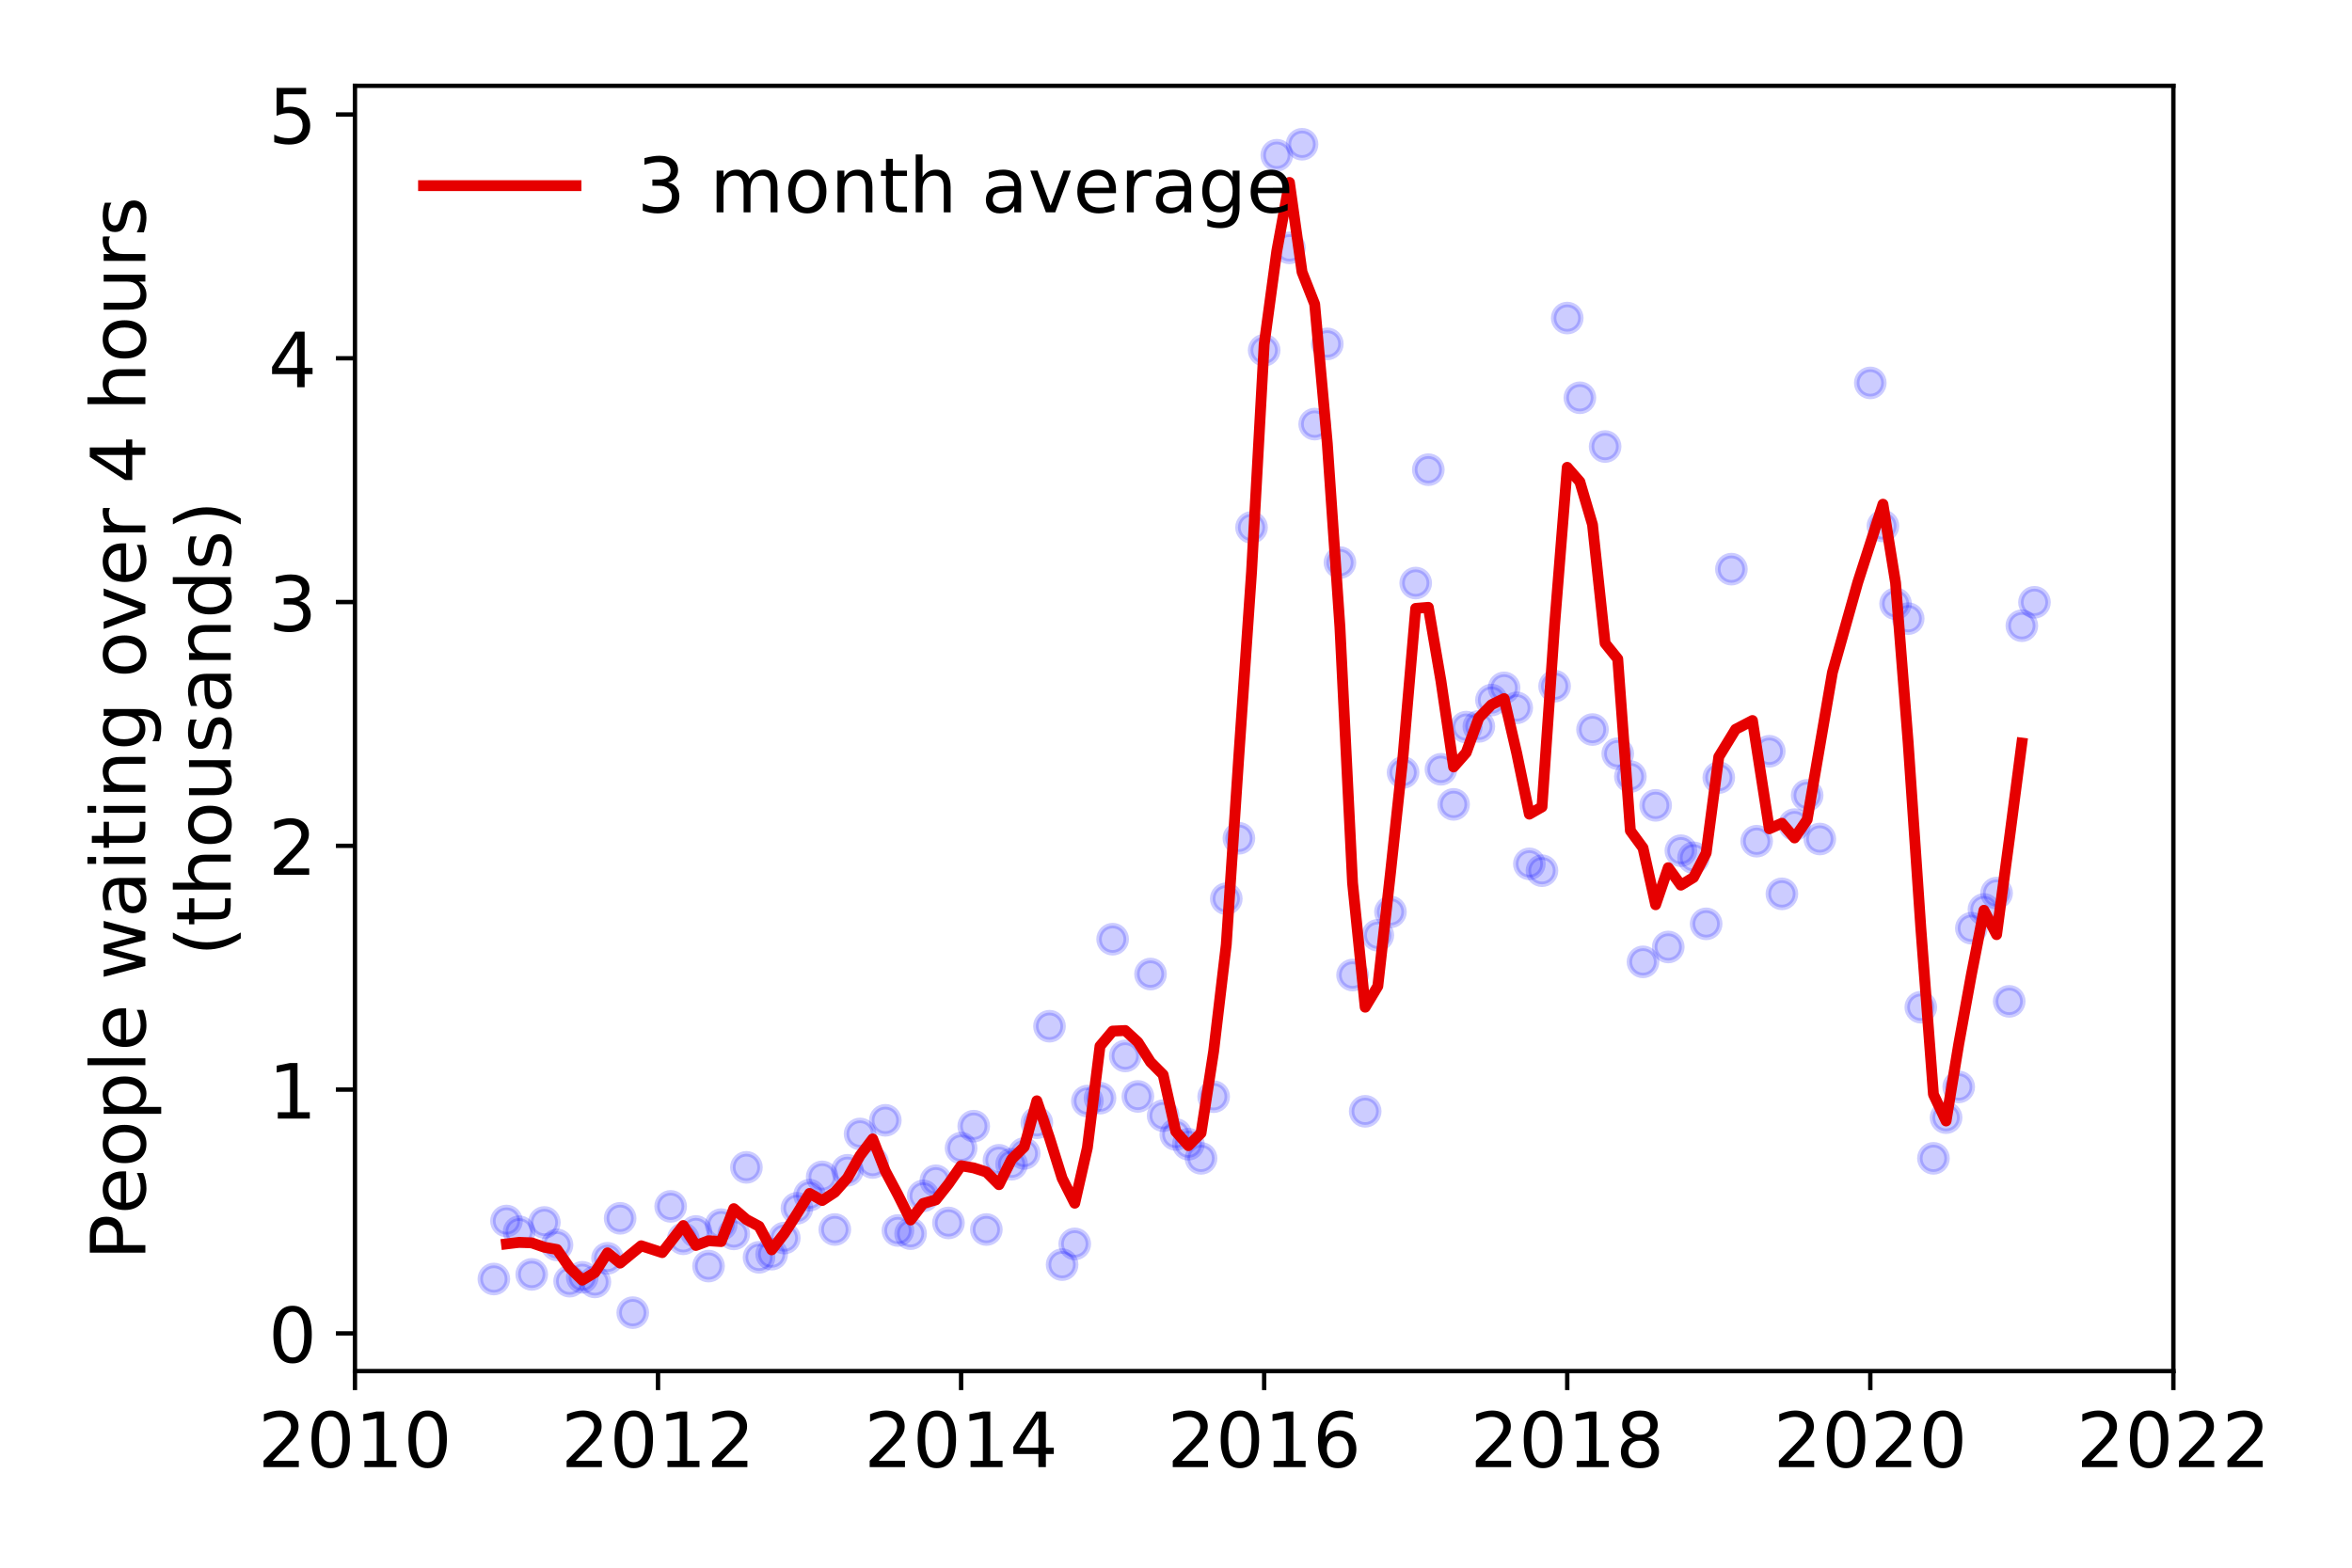 <?xml version="1.0" encoding="utf-8" standalone="no"?>
<!DOCTYPE svg PUBLIC "-//W3C//DTD SVG 1.1//EN"
  "http://www.w3.org/Graphics/SVG/1.1/DTD/svg11.dtd">
<!-- Created with matplotlib (https://matplotlib.org/) -->
<svg height="288pt" version="1.1" viewBox="0 0 432 288" width="432pt" xmlns="http://www.w3.org/2000/svg" xmlns:xlink="http://www.w3.org/1999/xlink">
 <defs>
  <style type="text/css">
*{stroke-linecap:butt;stroke-linejoin:round;}
  </style>
 </defs>
 <g id="figure_1">
  <g id="patch_1">
   <path d="M 0 288 
L 432 288 
L 432 0 
L 0 0 
z
" style="fill:#ffffff;"/>
  </g>
  <g id="axes_1">
   <g id="patch_2">
    <path d="M 65.195 251.88 
L 399.192 251.88 
L 399.192 15.768 
L 65.195 15.768 
z
" style="fill:#ffffff;"/>
   </g>
   <g id="matplotlib.axis_1">
    <g id="xtick_1">
     <g id="line2d_1">
      <defs>
       <path d="M 0 0 
L 0 3.5 
" id="m82c17c1522" style="stroke:#000000;stroke-width:0.8;"/>
      </defs>
      <g>
       <use style="stroke:#000000;stroke-width:0.8;" x="65.195" xlink:href="#m82c17c1522" y="251.88"/>
      </g>
     </g>
     <g id="text_1">
      <!-- 2010 -->
      <defs>
       <path d="M 19.188 8.297 
L 53.609 8.297 
L 53.609 0 
L 7.328 0 
L 7.328 8.297 
Q 12.938 14.109 22.625 23.891 
Q 32.328 33.688 34.812 36.531 
Q 39.547 41.844 41.422 45.531 
Q 43.312 49.219 43.312 52.781 
Q 43.312 58.594 39.234 62.25 
Q 35.156 65.922 28.609 65.922 
Q 23.969 65.922 18.812 64.312 
Q 13.672 62.703 7.812 59.422 
L 7.812 69.391 
Q 13.766 71.781 18.938 73 
Q 24.125 74.219 28.422 74.219 
Q 39.75 74.219 46.484 68.547 
Q 53.219 62.891 53.219 53.422 
Q 53.219 48.922 51.531 44.891 
Q 49.859 40.875 45.406 35.406 
Q 44.188 33.984 37.641 27.219 
Q 31.109 20.453 19.188 8.297 
z
" id="DejaVuSans-50"/>
       <path d="M 31.781 66.406 
Q 24.172 66.406 20.328 58.906 
Q 16.5 51.422 16.5 36.375 
Q 16.5 21.391 20.328 13.891 
Q 24.172 6.391 31.781 6.391 
Q 39.453 6.391 43.281 13.891 
Q 47.125 21.391 47.125 36.375 
Q 47.125 51.422 43.281 58.906 
Q 39.453 66.406 31.781 66.406 
z
M 31.781 74.219 
Q 44.047 74.219 50.516 64.516 
Q 56.984 54.828 56.984 36.375 
Q 56.984 17.969 50.516 8.266 
Q 44.047 -1.422 31.781 -1.422 
Q 19.531 -1.422 13.062 8.266 
Q 6.594 17.969 6.594 36.375 
Q 6.594 54.828 13.062 64.516 
Q 19.531 74.219 31.781 74.219 
z
" id="DejaVuSans-48"/>
       <path d="M 12.406 8.297 
L 28.516 8.297 
L 28.516 63.922 
L 10.984 60.406 
L 10.984 69.391 
L 28.422 72.906 
L 38.281 72.906 
L 38.281 8.297 
L 54.391 8.297 
L 54.391 0 
L 12.406 0 
z
" id="DejaVuSans-49"/>
      </defs>
      <g transform="translate(47.38 269.518)scale(0.14 -0.14)">
       <use xlink:href="#DejaVuSans-50"/>
       <use x="63.623" xlink:href="#DejaVuSans-48"/>
       <use x="127.246" xlink:href="#DejaVuSans-49"/>
       <use x="190.869" xlink:href="#DejaVuSans-48"/>
      </g>
     </g>
    </g>
    <g id="xtick_2">
     <g id="line2d_2">
      <g>
       <use style="stroke:#000000;stroke-width:0.8;" x="120.861" xlink:href="#m82c17c1522" y="251.88"/>
      </g>
     </g>
     <g id="text_2">
      <!-- 2012 -->
      <g transform="translate(103.046 269.518)scale(0.14 -0.14)">
       <use xlink:href="#DejaVuSans-50"/>
       <use x="63.623" xlink:href="#DejaVuSans-48"/>
       <use x="127.246" xlink:href="#DejaVuSans-49"/>
       <use x="190.869" xlink:href="#DejaVuSans-50"/>
      </g>
     </g>
    </g>
    <g id="xtick_3">
     <g id="line2d_3">
      <g>
       <use style="stroke:#000000;stroke-width:0.8;" x="176.528" xlink:href="#m82c17c1522" y="251.88"/>
      </g>
     </g>
     <g id="text_3">
      <!-- 2014 -->
      <defs>
       <path d="M 37.797 64.312 
L 12.891 25.391 
L 37.797 25.391 
z
M 35.203 72.906 
L 47.609 72.906 
L 47.609 25.391 
L 58.016 25.391 
L 58.016 17.188 
L 47.609 17.188 
L 47.609 0 
L 37.797 0 
L 37.797 17.188 
L 4.891 17.188 
L 4.891 26.703 
z
" id="DejaVuSans-52"/>
      </defs>
      <g transform="translate(158.713 269.518)scale(0.14 -0.14)">
       <use xlink:href="#DejaVuSans-50"/>
       <use x="63.623" xlink:href="#DejaVuSans-48"/>
       <use x="127.246" xlink:href="#DejaVuSans-49"/>
       <use x="190.869" xlink:href="#DejaVuSans-52"/>
      </g>
     </g>
    </g>
    <g id="xtick_4">
     <g id="line2d_4">
      <g>
       <use style="stroke:#000000;stroke-width:0.8;" x="232.194" xlink:href="#m82c17c1522" y="251.88"/>
      </g>
     </g>
     <g id="text_4">
      <!-- 2016 -->
      <defs>
       <path d="M 33.016 40.375 
Q 26.375 40.375 22.484 35.828 
Q 18.609 31.297 18.609 23.391 
Q 18.609 15.531 22.484 10.953 
Q 26.375 6.391 33.016 6.391 
Q 39.656 6.391 43.531 10.953 
Q 47.406 15.531 47.406 23.391 
Q 47.406 31.297 43.531 35.828 
Q 39.656 40.375 33.016 40.375 
z
M 52.594 71.297 
L 52.594 62.312 
Q 48.875 64.062 45.094 64.984 
Q 41.312 65.922 37.594 65.922 
Q 27.828 65.922 22.672 59.328 
Q 17.531 52.734 16.797 39.406 
Q 19.672 43.656 24.016 45.922 
Q 28.375 48.188 33.594 48.188 
Q 44.578 48.188 50.953 41.516 
Q 57.328 34.859 57.328 23.391 
Q 57.328 12.156 50.688 5.359 
Q 44.047 -1.422 33.016 -1.422 
Q 20.359 -1.422 13.672 8.266 
Q 6.984 17.969 6.984 36.375 
Q 6.984 53.656 15.188 63.938 
Q 23.391 74.219 37.203 74.219 
Q 40.922 74.219 44.703 73.484 
Q 48.484 72.75 52.594 71.297 
z
" id="DejaVuSans-54"/>
      </defs>
      <g transform="translate(214.379 269.518)scale(0.14 -0.14)">
       <use xlink:href="#DejaVuSans-50"/>
       <use x="63.623" xlink:href="#DejaVuSans-48"/>
       <use x="127.246" xlink:href="#DejaVuSans-49"/>
       <use x="190.869" xlink:href="#DejaVuSans-54"/>
      </g>
     </g>
    </g>
    <g id="xtick_5">
     <g id="line2d_5">
      <g>
       <use style="stroke:#000000;stroke-width:0.8;" x="287.86" xlink:href="#m82c17c1522" y="251.88"/>
      </g>
     </g>
     <g id="text_5">
      <!-- 2018 -->
      <defs>
       <path d="M 31.781 34.625 
Q 24.75 34.625 20.719 30.859 
Q 16.703 27.094 16.703 20.516 
Q 16.703 13.922 20.719 10.156 
Q 24.75 6.391 31.781 6.391 
Q 38.812 6.391 42.859 10.172 
Q 46.922 13.969 46.922 20.516 
Q 46.922 27.094 42.891 30.859 
Q 38.875 34.625 31.781 34.625 
z
M 21.922 38.812 
Q 15.578 40.375 12.031 44.719 
Q 8.5 49.078 8.5 55.328 
Q 8.5 64.062 14.719 69.141 
Q 20.953 74.219 31.781 74.219 
Q 42.672 74.219 48.875 69.141 
Q 55.078 64.062 55.078 55.328 
Q 55.078 49.078 51.531 44.719 
Q 48 40.375 41.703 38.812 
Q 48.828 37.156 52.797 32.312 
Q 56.781 27.484 56.781 20.516 
Q 56.781 9.906 50.312 4.234 
Q 43.844 -1.422 31.781 -1.422 
Q 19.734 -1.422 13.25 4.234 
Q 6.781 9.906 6.781 20.516 
Q 6.781 27.484 10.781 32.312 
Q 14.797 37.156 21.922 38.812 
z
M 18.312 54.391 
Q 18.312 48.734 21.844 45.562 
Q 25.391 42.391 31.781 42.391 
Q 38.141 42.391 41.719 45.562 
Q 45.312 48.734 45.312 54.391 
Q 45.312 60.062 41.719 63.234 
Q 38.141 66.406 31.781 66.406 
Q 25.391 66.406 21.844 63.234 
Q 18.312 60.062 18.312 54.391 
z
" id="DejaVuSans-56"/>
      </defs>
      <g transform="translate(270.045 269.518)scale(0.14 -0.14)">
       <use xlink:href="#DejaVuSans-50"/>
       <use x="63.623" xlink:href="#DejaVuSans-48"/>
       <use x="127.246" xlink:href="#DejaVuSans-49"/>
       <use x="190.869" xlink:href="#DejaVuSans-56"/>
      </g>
     </g>
    </g>
    <g id="xtick_6">
     <g id="line2d_6">
      <g>
       <use style="stroke:#000000;stroke-width:0.8;" x="343.526" xlink:href="#m82c17c1522" y="251.88"/>
      </g>
     </g>
     <g id="text_6">
      <!-- 2020 -->
      <g transform="translate(325.711 269.518)scale(0.14 -0.14)">
       <use xlink:href="#DejaVuSans-50"/>
       <use x="63.623" xlink:href="#DejaVuSans-48"/>
       <use x="127.246" xlink:href="#DejaVuSans-50"/>
       <use x="190.869" xlink:href="#DejaVuSans-48"/>
      </g>
     </g>
    </g>
    <g id="xtick_7">
     <g id="line2d_7">
      <g>
       <use style="stroke:#000000;stroke-width:0.8;" x="399.192" xlink:href="#m82c17c1522" y="251.88"/>
      </g>
     </g>
     <g id="text_7">
      <!-- 2022 -->
      <g transform="translate(381.377 269.518)scale(0.14 -0.14)">
       <use xlink:href="#DejaVuSans-50"/>
       <use x="63.623" xlink:href="#DejaVuSans-48"/>
       <use x="127.246" xlink:href="#DejaVuSans-50"/>
       <use x="190.869" xlink:href="#DejaVuSans-50"/>
      </g>
     </g>
    </g>
   </g>
   <g id="matplotlib.axis_2">
    <g id="ytick_1">
     <g id="line2d_8">
      <defs>
       <path d="M 0 0 
L -3.5 0 
" id="meecc38041b" style="stroke:#000000;stroke-width:0.8;"/>
      </defs>
      <g>
       <use style="stroke:#000000;stroke-width:0.8;" x="65.195" xlink:href="#meecc38041b" y="244.954"/>
      </g>
     </g>
     <g id="text_8">
      <!-- 0 -->
      <g transform="translate(49.288 250.273)scale(0.14 -0.14)">
       <use xlink:href="#DejaVuSans-48"/>
      </g>
     </g>
    </g>
    <g id="ytick_2">
     <g id="line2d_9">
      <g>
       <use style="stroke:#000000;stroke-width:0.8;" x="65.195" xlink:href="#meecc38041b" y="200.171"/>
      </g>
     </g>
     <g id="text_9">
      <!-- 1 -->
      <g transform="translate(49.288 205.49)scale(0.14 -0.14)">
       <use xlink:href="#DejaVuSans-49"/>
      </g>
     </g>
    </g>
    <g id="ytick_3">
     <g id="line2d_10">
      <g>
       <use style="stroke:#000000;stroke-width:0.8;" x="65.195" xlink:href="#meecc38041b" y="155.387"/>
      </g>
     </g>
     <g id="text_10">
      <!-- 2 -->
      <g transform="translate(49.288 160.706)scale(0.14 -0.14)">
       <use xlink:href="#DejaVuSans-50"/>
      </g>
     </g>
    </g>
    <g id="ytick_4">
     <g id="line2d_11">
      <g>
       <use style="stroke:#000000;stroke-width:0.8;" x="65.195" xlink:href="#meecc38041b" y="110.604"/>
      </g>
     </g>
     <g id="text_11">
      <!-- 3 -->
      <defs>
       <path d="M 40.578 39.312 
Q 47.656 37.797 51.625 33 
Q 55.609 28.219 55.609 21.188 
Q 55.609 10.406 48.188 4.484 
Q 40.766 -1.422 27.094 -1.422 
Q 22.516 -1.422 17.656 -0.516 
Q 12.797 0.391 7.625 2.203 
L 7.625 11.719 
Q 11.719 9.328 16.594 8.109 
Q 21.484 6.891 26.812 6.891 
Q 36.078 6.891 40.938 10.547 
Q 45.797 14.203 45.797 21.188 
Q 45.797 27.641 41.281 31.266 
Q 36.766 34.906 28.719 34.906 
L 20.219 34.906 
L 20.219 43.016 
L 29.109 43.016 
Q 36.375 43.016 40.234 45.922 
Q 44.094 48.828 44.094 54.297 
Q 44.094 59.906 40.109 62.906 
Q 36.141 65.922 28.719 65.922 
Q 24.656 65.922 20.016 65.031 
Q 15.375 64.156 9.812 62.312 
L 9.812 71.094 
Q 15.438 72.656 20.344 73.438 
Q 25.25 74.219 29.594 74.219 
Q 40.828 74.219 47.359 69.109 
Q 53.906 64.016 53.906 55.328 
Q 53.906 49.266 50.438 45.094 
Q 46.969 40.922 40.578 39.312 
z
" id="DejaVuSans-51"/>
      </defs>
      <g transform="translate(49.288 115.923)scale(0.14 -0.14)">
       <use xlink:href="#DejaVuSans-51"/>
      </g>
     </g>
    </g>
    <g id="ytick_5">
     <g id="line2d_12">
      <g>
       <use style="stroke:#000000;stroke-width:0.8;" x="65.195" xlink:href="#meecc38041b" y="65.82"/>
      </g>
     </g>
     <g id="text_12">
      <!-- 4 -->
      <g transform="translate(49.288 71.139)scale(0.14 -0.14)">
       <use xlink:href="#DejaVuSans-52"/>
      </g>
     </g>
    </g>
    <g id="ytick_6">
     <g id="line2d_13">
      <g>
       <use style="stroke:#000000;stroke-width:0.8;" x="65.195" xlink:href="#meecc38041b" y="21.037"/>
      </g>
     </g>
     <g id="text_13">
      <!-- 5 -->
      <defs>
       <path d="M 10.797 72.906 
L 49.516 72.906 
L 49.516 64.594 
L 19.828 64.594 
L 19.828 46.734 
Q 21.969 47.469 24.109 47.828 
Q 26.266 48.188 28.422 48.188 
Q 40.625 48.188 47.75 41.5 
Q 54.891 34.812 54.891 23.391 
Q 54.891 11.625 47.562 5.094 
Q 40.234 -1.422 26.906 -1.422 
Q 22.312 -1.422 17.547 -0.641 
Q 12.797 0.141 7.719 1.703 
L 7.719 11.625 
Q 12.109 9.234 16.797 8.062 
Q 21.484 6.891 26.703 6.891 
Q 35.156 6.891 40.078 11.328 
Q 45.016 15.766 45.016 23.391 
Q 45.016 31 40.078 35.438 
Q 35.156 39.891 26.703 39.891 
Q 22.75 39.891 18.812 39.016 
Q 14.891 38.141 10.797 36.281 
z
" id="DejaVuSans-53"/>
      </defs>
      <g transform="translate(49.288 26.356)scale(0.14 -0.14)">
       <use xlink:href="#DejaVuSans-53"/>
      </g>
     </g>
    </g>
    <g id="text_14">
     <!-- People waiting over 4 hours -->
     <defs>
      <path d="M 19.672 64.797 
L 19.672 37.406 
L 32.078 37.406 
Q 38.969 37.406 42.719 40.969 
Q 46.484 44.531 46.484 51.125 
Q 46.484 57.672 42.719 61.234 
Q 38.969 64.797 32.078 64.797 
z
M 9.812 72.906 
L 32.078 72.906 
Q 44.344 72.906 50.609 67.359 
Q 56.891 61.812 56.891 51.125 
Q 56.891 40.328 50.609 34.812 
Q 44.344 29.297 32.078 29.297 
L 19.672 29.297 
L 19.672 0 
L 9.812 0 
z
" id="DejaVuSans-80"/>
      <path d="M 56.203 29.594 
L 56.203 25.203 
L 14.891 25.203 
Q 15.484 15.922 20.484 11.062 
Q 25.484 6.203 34.422 6.203 
Q 39.594 6.203 44.453 7.469 
Q 49.312 8.734 54.109 11.281 
L 54.109 2.781 
Q 49.266 0.734 44.188 -0.344 
Q 39.109 -1.422 33.891 -1.422 
Q 20.797 -1.422 13.156 6.188 
Q 5.516 13.812 5.516 26.812 
Q 5.516 40.234 12.766 48.109 
Q 20.016 56 32.328 56 
Q 43.359 56 49.781 48.891 
Q 56.203 41.797 56.203 29.594 
z
M 47.219 32.234 
Q 47.125 39.594 43.094 43.984 
Q 39.062 48.391 32.422 48.391 
Q 24.906 48.391 20.391 44.141 
Q 15.875 39.891 15.188 32.172 
z
" id="DejaVuSans-101"/>
      <path d="M 30.609 48.391 
Q 23.391 48.391 19.188 42.75 
Q 14.984 37.109 14.984 27.297 
Q 14.984 17.484 19.156 11.844 
Q 23.344 6.203 30.609 6.203 
Q 37.797 6.203 41.984 11.859 
Q 46.188 17.531 46.188 27.297 
Q 46.188 37.016 41.984 42.703 
Q 37.797 48.391 30.609 48.391 
z
M 30.609 56 
Q 42.328 56 49.016 48.375 
Q 55.719 40.766 55.719 27.297 
Q 55.719 13.875 49.016 6.219 
Q 42.328 -1.422 30.609 -1.422 
Q 18.844 -1.422 12.172 6.219 
Q 5.516 13.875 5.516 27.297 
Q 5.516 40.766 12.172 48.375 
Q 18.844 56 30.609 56 
z
" id="DejaVuSans-111"/>
      <path d="M 18.109 8.203 
L 18.109 -20.797 
L 9.078 -20.797 
L 9.078 54.688 
L 18.109 54.688 
L 18.109 46.391 
Q 20.953 51.266 25.266 53.625 
Q 29.594 56 35.594 56 
Q 45.562 56 51.781 48.094 
Q 58.016 40.188 58.016 27.297 
Q 58.016 14.406 51.781 6.484 
Q 45.562 -1.422 35.594 -1.422 
Q 29.594 -1.422 25.266 0.953 
Q 20.953 3.328 18.109 8.203 
z
M 48.688 27.297 
Q 48.688 37.203 44.609 42.844 
Q 40.531 48.484 33.406 48.484 
Q 26.266 48.484 22.188 42.844 
Q 18.109 37.203 18.109 27.297 
Q 18.109 17.391 22.188 11.75 
Q 26.266 6.109 33.406 6.109 
Q 40.531 6.109 44.609 11.75 
Q 48.688 17.391 48.688 27.297 
z
" id="DejaVuSans-112"/>
      <path d="M 9.422 75.984 
L 18.406 75.984 
L 18.406 0 
L 9.422 0 
z
" id="DejaVuSans-108"/>
      <path id="DejaVuSans-32"/>
      <path d="M 4.203 54.688 
L 13.188 54.688 
L 24.422 12.016 
L 35.594 54.688 
L 46.188 54.688 
L 57.422 12.016 
L 68.609 54.688 
L 77.594 54.688 
L 63.281 0 
L 52.688 0 
L 40.922 44.828 
L 29.109 0 
L 18.5 0 
z
" id="DejaVuSans-119"/>
      <path d="M 34.281 27.484 
Q 23.391 27.484 19.188 25 
Q 14.984 22.516 14.984 16.5 
Q 14.984 11.719 18.141 8.906 
Q 21.297 6.109 26.703 6.109 
Q 34.188 6.109 38.703 11.406 
Q 43.219 16.703 43.219 25.484 
L 43.219 27.484 
z
M 52.203 31.203 
L 52.203 0 
L 43.219 0 
L 43.219 8.297 
Q 40.141 3.328 35.547 0.953 
Q 30.953 -1.422 24.312 -1.422 
Q 15.922 -1.422 10.953 3.297 
Q 6 8.016 6 15.922 
Q 6 25.141 12.172 29.828 
Q 18.359 34.516 30.609 34.516 
L 43.219 34.516 
L 43.219 35.406 
Q 43.219 41.609 39.141 45 
Q 35.062 48.391 27.688 48.391 
Q 23 48.391 18.547 47.266 
Q 14.109 46.141 10.016 43.891 
L 10.016 52.203 
Q 14.938 54.109 19.578 55.047 
Q 24.219 56 28.609 56 
Q 40.484 56 46.344 49.844 
Q 52.203 43.703 52.203 31.203 
z
" id="DejaVuSans-97"/>
      <path d="M 9.422 54.688 
L 18.406 54.688 
L 18.406 0 
L 9.422 0 
z
M 9.422 75.984 
L 18.406 75.984 
L 18.406 64.594 
L 9.422 64.594 
z
" id="DejaVuSans-105"/>
      <path d="M 18.312 70.219 
L 18.312 54.688 
L 36.812 54.688 
L 36.812 47.703 
L 18.312 47.703 
L 18.312 18.016 
Q 18.312 11.328 20.141 9.422 
Q 21.969 7.516 27.594 7.516 
L 36.812 7.516 
L 36.812 0 
L 27.594 0 
Q 17.188 0 13.234 3.875 
Q 9.281 7.766 9.281 18.016 
L 9.281 47.703 
L 2.688 47.703 
L 2.688 54.688 
L 9.281 54.688 
L 9.281 70.219 
z
" id="DejaVuSans-116"/>
      <path d="M 54.891 33.016 
L 54.891 0 
L 45.906 0 
L 45.906 32.719 
Q 45.906 40.484 42.875 44.328 
Q 39.844 48.188 33.797 48.188 
Q 26.516 48.188 22.312 43.547 
Q 18.109 38.922 18.109 30.906 
L 18.109 0 
L 9.078 0 
L 9.078 54.688 
L 18.109 54.688 
L 18.109 46.188 
Q 21.344 51.125 25.703 53.562 
Q 30.078 56 35.797 56 
Q 45.219 56 50.047 50.172 
Q 54.891 44.344 54.891 33.016 
z
" id="DejaVuSans-110"/>
      <path d="M 45.406 27.984 
Q 45.406 37.75 41.375 43.109 
Q 37.359 48.484 30.078 48.484 
Q 22.859 48.484 18.828 43.109 
Q 14.797 37.75 14.797 27.984 
Q 14.797 18.266 18.828 12.891 
Q 22.859 7.516 30.078 7.516 
Q 37.359 7.516 41.375 12.891 
Q 45.406 18.266 45.406 27.984 
z
M 54.391 6.781 
Q 54.391 -7.172 48.188 -13.984 
Q 42 -20.797 29.203 -20.797 
Q 24.469 -20.797 20.266 -20.094 
Q 16.062 -19.391 12.109 -17.922 
L 12.109 -9.188 
Q 16.062 -11.328 19.922 -12.344 
Q 23.781 -13.375 27.781 -13.375 
Q 36.625 -13.375 41.016 -8.766 
Q 45.406 -4.156 45.406 5.172 
L 45.406 9.625 
Q 42.625 4.781 38.281 2.391 
Q 33.938 0 27.875 0 
Q 17.828 0 11.672 7.656 
Q 5.516 15.328 5.516 27.984 
Q 5.516 40.672 11.672 48.328 
Q 17.828 56 27.875 56 
Q 33.938 56 38.281 53.609 
Q 42.625 51.219 45.406 46.391 
L 45.406 54.688 
L 54.391 54.688 
z
" id="DejaVuSans-103"/>
      <path d="M 2.984 54.688 
L 12.5 54.688 
L 29.594 8.797 
L 46.688 54.688 
L 56.203 54.688 
L 35.688 0 
L 23.484 0 
z
" id="DejaVuSans-118"/>
      <path d="M 41.109 46.297 
Q 39.594 47.172 37.812 47.578 
Q 36.031 48 33.891 48 
Q 26.266 48 22.188 43.047 
Q 18.109 38.094 18.109 28.812 
L 18.109 0 
L 9.078 0 
L 9.078 54.688 
L 18.109 54.688 
L 18.109 46.188 
Q 20.953 51.172 25.484 53.578 
Q 30.031 56 36.531 56 
Q 37.453 56 38.578 55.875 
Q 39.703 55.766 41.062 55.516 
z
" id="DejaVuSans-114"/>
      <path d="M 54.891 33.016 
L 54.891 0 
L 45.906 0 
L 45.906 32.719 
Q 45.906 40.484 42.875 44.328 
Q 39.844 48.188 33.797 48.188 
Q 26.516 48.188 22.312 43.547 
Q 18.109 38.922 18.109 30.906 
L 18.109 0 
L 9.078 0 
L 9.078 75.984 
L 18.109 75.984 
L 18.109 46.188 
Q 21.344 51.125 25.703 53.562 
Q 30.078 56 35.797 56 
Q 45.219 56 50.047 50.172 
Q 54.891 44.344 54.891 33.016 
z
" id="DejaVuSans-104"/>
      <path d="M 8.5 21.578 
L 8.5 54.688 
L 17.484 54.688 
L 17.484 21.922 
Q 17.484 14.156 20.5 10.266 
Q 23.531 6.391 29.594 6.391 
Q 36.859 6.391 41.078 11.031 
Q 45.312 15.672 45.312 23.688 
L 45.312 54.688 
L 54.297 54.688 
L 54.297 0 
L 45.312 0 
L 45.312 8.406 
Q 42.047 3.422 37.719 1 
Q 33.406 -1.422 27.688 -1.422 
Q 18.266 -1.422 13.375 4.438 
Q 8.5 10.297 8.5 21.578 
z
M 31.109 56 
z
" id="DejaVuSans-117"/>
      <path d="M 44.281 53.078 
L 44.281 44.578 
Q 40.484 46.531 36.375 47.5 
Q 32.281 48.484 27.875 48.484 
Q 21.188 48.484 17.844 46.438 
Q 14.5 44.391 14.5 40.281 
Q 14.5 37.156 16.891 35.375 
Q 19.281 33.594 26.516 31.984 
L 29.594 31.297 
Q 39.156 29.25 43.188 25.516 
Q 47.219 21.781 47.219 15.094 
Q 47.219 7.469 41.188 3.016 
Q 35.156 -1.422 24.609 -1.422 
Q 20.219 -1.422 15.453 -0.562 
Q 10.688 0.297 5.422 2 
L 5.422 11.281 
Q 10.406 8.688 15.234 7.391 
Q 20.062 6.109 24.812 6.109 
Q 31.156 6.109 34.562 8.281 
Q 37.984 10.453 37.984 14.406 
Q 37.984 18.062 35.516 20.016 
Q 33.062 21.969 24.703 23.781 
L 21.578 24.516 
Q 13.234 26.266 9.516 29.906 
Q 5.812 33.547 5.812 39.891 
Q 5.812 47.609 11.281 51.797 
Q 16.75 56 26.812 56 
Q 31.781 56 36.172 55.266 
Q 40.578 54.547 44.281 53.078 
z
" id="DejaVuSans-115"/>
     </defs>
     <g transform="translate(26.699 231.499)rotate(-90)scale(0.14 -0.14)">
      <use xlink:href="#DejaVuSans-80"/>
      <use x="60.256" xlink:href="#DejaVuSans-101"/>
      <use x="121.779" xlink:href="#DejaVuSans-111"/>
      <use x="182.961" xlink:href="#DejaVuSans-112"/>
      <use x="246.438" xlink:href="#DejaVuSans-108"/>
      <use x="274.221" xlink:href="#DejaVuSans-101"/>
      <use x="335.744" xlink:href="#DejaVuSans-32"/>
      <use x="367.531" xlink:href="#DejaVuSans-119"/>
      <use x="449.318" xlink:href="#DejaVuSans-97"/>
      <use x="510.598" xlink:href="#DejaVuSans-105"/>
      <use x="538.381" xlink:href="#DejaVuSans-116"/>
      <use x="577.59" xlink:href="#DejaVuSans-105"/>
      <use x="605.373" xlink:href="#DejaVuSans-110"/>
      <use x="668.752" xlink:href="#DejaVuSans-103"/>
      <use x="732.229" xlink:href="#DejaVuSans-32"/>
      <use x="764.016" xlink:href="#DejaVuSans-111"/>
      <use x="825.197" xlink:href="#DejaVuSans-118"/>
      <use x="884.377" xlink:href="#DejaVuSans-101"/>
      <use x="945.9" xlink:href="#DejaVuSans-114"/>
      <use x="987.014" xlink:href="#DejaVuSans-32"/>
      <use x="1018.801" xlink:href="#DejaVuSans-52"/>
      <use x="1082.424" xlink:href="#DejaVuSans-32"/>
      <use x="1114.211" xlink:href="#DejaVuSans-104"/>
      <use x="1177.59" xlink:href="#DejaVuSans-111"/>
      <use x="1238.771" xlink:href="#DejaVuSans-117"/>
      <use x="1302.15" xlink:href="#DejaVuSans-114"/>
      <use x="1343.264" xlink:href="#DejaVuSans-115"/>
     </g>
     <!-- (thousands) -->
     <defs>
      <path d="M 31 75.875 
Q 24.469 64.656 21.281 53.656 
Q 18.109 42.672 18.109 31.391 
Q 18.109 20.125 21.312 9.062 
Q 24.516 -2 31 -13.188 
L 23.188 -13.188 
Q 15.875 -1.703 12.234 9.375 
Q 8.594 20.453 8.594 31.391 
Q 8.594 42.281 12.203 53.312 
Q 15.828 64.359 23.188 75.875 
z
" id="DejaVuSans-40"/>
      <path d="M 45.406 46.391 
L 45.406 75.984 
L 54.391 75.984 
L 54.391 0 
L 45.406 0 
L 45.406 8.203 
Q 42.578 3.328 38.25 0.953 
Q 33.938 -1.422 27.875 -1.422 
Q 17.969 -1.422 11.734 6.484 
Q 5.516 14.406 5.516 27.297 
Q 5.516 40.188 11.734 48.094 
Q 17.969 56 27.875 56 
Q 33.938 56 38.25 53.625 
Q 42.578 51.266 45.406 46.391 
z
M 14.797 27.297 
Q 14.797 17.391 18.875 11.75 
Q 22.953 6.109 30.078 6.109 
Q 37.203 6.109 41.297 11.75 
Q 45.406 17.391 45.406 27.297 
Q 45.406 37.203 41.297 42.844 
Q 37.203 48.484 30.078 48.484 
Q 22.953 48.484 18.875 42.844 
Q 14.797 37.203 14.797 27.297 
z
" id="DejaVuSans-100"/>
      <path d="M 8.016 75.875 
L 15.828 75.875 
Q 23.141 64.359 26.781 53.312 
Q 30.422 42.281 30.422 31.391 
Q 30.422 20.453 26.781 9.375 
Q 23.141 -1.703 15.828 -13.188 
L 8.016 -13.188 
Q 14.5 -2 17.703 9.062 
Q 20.906 20.125 20.906 31.391 
Q 20.906 42.672 17.703 53.656 
Q 14.5 64.656 8.016 75.875 
z
" id="DejaVuSans-41"/>
     </defs>
     <g transform="translate(42.376 175.649)rotate(-90)scale(0.14 -0.14)">
      <use xlink:href="#DejaVuSans-40"/>
      <use x="39.014" xlink:href="#DejaVuSans-116"/>
      <use x="78.223" xlink:href="#DejaVuSans-104"/>
      <use x="141.602" xlink:href="#DejaVuSans-111"/>
      <use x="202.783" xlink:href="#DejaVuSans-117"/>
      <use x="266.162" xlink:href="#DejaVuSans-115"/>
      <use x="318.262" xlink:href="#DejaVuSans-97"/>
      <use x="379.541" xlink:href="#DejaVuSans-110"/>
      <use x="442.92" xlink:href="#DejaVuSans-100"/>
      <use x="506.396" xlink:href="#DejaVuSans-115"/>
      <use x="558.496" xlink:href="#DejaVuSans-41"/>
     </g>
    </g>
   </g>
   <g id="line2d_14">
    <defs>
     <path d="M 0 2.5 
C 0.663 2.5 1.299 2.237 1.768 1.768 
C 2.237 1.299 2.5 0.663 2.5 0 
C 2.5 -0.663 2.237 -1.299 1.768 -1.768 
C 1.299 -2.237 0.663 -2.5 0 -2.5 
C -0.663 -2.5 -1.299 -2.237 -1.768 -1.768 
C -2.237 -1.299 -2.5 -0.663 -2.5 0 
C -2.5 0.663 -2.237 1.299 -1.768 1.768 
C -1.299 2.237 -0.663 2.5 0 2.5 
z
" id="m3d1864103c" style="stroke:#0000ff;stroke-opacity:0.2;"/>
    </defs>
    <g clip-path="url(#p735f6121c0)">
     <use style="fill:#0000ff;fill-opacity:0.2;stroke:#0000ff;stroke-opacity:0.2;" x="373.679" xlink:href="#m3d1864103c" y="110.648"/>
     <use style="fill:#0000ff;fill-opacity:0.2;stroke:#0000ff;stroke-opacity:0.2;" x="371.359" xlink:href="#m3d1864103c" y="114.948"/>
     <use style="fill:#0000ff;fill-opacity:0.2;stroke:#0000ff;stroke-opacity:0.2;" x="369.04" xlink:href="#m3d1864103c" y="183.959"/>
     <use style="fill:#0000ff;fill-opacity:0.2;stroke:#0000ff;stroke-opacity:0.2;" x="366.721" xlink:href="#m3d1864103c" y="164.075"/>
     <use style="fill:#0000ff;fill-opacity:0.2;stroke:#0000ff;stroke-opacity:0.2;" x="364.401" xlink:href="#m3d1864103c" y="167.076"/>
     <use style="fill:#0000ff;fill-opacity:0.2;stroke:#0000ff;stroke-opacity:0.2;" x="362.082" xlink:href="#m3d1864103c" y="170.524"/>
     <use style="fill:#0000ff;fill-opacity:0.2;stroke:#0000ff;stroke-opacity:0.2;" x="359.762" xlink:href="#m3d1864103c" y="199.678"/>
     <use style="fill:#0000ff;fill-opacity:0.2;stroke:#0000ff;stroke-opacity:0.2;" x="357.443" xlink:href="#m3d1864103c" y="205.321"/>
     <use style="fill:#0000ff;fill-opacity:0.2;stroke:#0000ff;stroke-opacity:0.2;" x="355.123" xlink:href="#m3d1864103c" y="212.8"/>
     <use style="fill:#0000ff;fill-opacity:0.2;stroke:#0000ff;stroke-opacity:0.2;" x="352.804" xlink:href="#m3d1864103c" y="185.034"/>
     <use style="fill:#0000ff;fill-opacity:0.2;stroke:#0000ff;stroke-opacity:0.2;" x="350.485" xlink:href="#m3d1864103c" y="113.649"/>
     <use style="fill:#0000ff;fill-opacity:0.2;stroke:#0000ff;stroke-opacity:0.2;" x="348.165" xlink:href="#m3d1864103c" y="110.917"/>
     <use style="fill:#0000ff;fill-opacity:0.2;stroke:#0000ff;stroke-opacity:0.2;" x="345.846" xlink:href="#m3d1864103c" y="96.631"/>
     <use style="fill:#0000ff;fill-opacity:0.2;stroke:#0000ff;stroke-opacity:0.2;" x="343.526" xlink:href="#m3d1864103c" y="70.343"/>
     <use style="fill:#0000ff;fill-opacity:0.2;stroke:#0000ff;stroke-opacity:0.2;" x="334.249" xlink:href="#m3d1864103c" y="154.133"/>
     <use style="fill:#0000ff;fill-opacity:0.2;stroke:#0000ff;stroke-opacity:0.2;" x="331.929" xlink:href="#m3d1864103c" y="146.117"/>
     <use style="fill:#0000ff;fill-opacity:0.2;stroke:#0000ff;stroke-opacity:0.2;" x="329.61" xlink:href="#m3d1864103c" y="151.491"/>
     <use style="fill:#0000ff;fill-opacity:0.2;stroke:#0000ff;stroke-opacity:0.2;" x="327.29" xlink:href="#m3d1864103c" y="164.21"/>
     <use style="fill:#0000ff;fill-opacity:0.2;stroke:#0000ff;stroke-opacity:0.2;" x="324.971" xlink:href="#m3d1864103c" y="138.011"/>
     <use style="fill:#0000ff;fill-opacity:0.2;stroke:#0000ff;stroke-opacity:0.2;" x="322.651" xlink:href="#m3d1864103c" y="154.536"/>
     <use style="fill:#0000ff;fill-opacity:0.2;stroke:#0000ff;stroke-opacity:0.2;" x="318.013" xlink:href="#m3d1864103c" y="104.558"/>
     <use style="fill:#0000ff;fill-opacity:0.2;stroke:#0000ff;stroke-opacity:0.2;" x="315.693" xlink:href="#m3d1864103c" y="142.848"/>
     <use style="fill:#0000ff;fill-opacity:0.2;stroke:#0000ff;stroke-opacity:0.2;" x="313.374" xlink:href="#m3d1864103c" y="169.718"/>
     <use style="fill:#0000ff;fill-opacity:0.2;stroke:#0000ff;stroke-opacity:0.2;" x="311.054" xlink:href="#m3d1864103c" y="157.582"/>
     <use style="fill:#0000ff;fill-opacity:0.2;stroke:#0000ff;stroke-opacity:0.2;" x="308.735" xlink:href="#m3d1864103c" y="156.283"/>
     <use style="fill:#0000ff;fill-opacity:0.2;stroke:#0000ff;stroke-opacity:0.2;" x="306.415" xlink:href="#m3d1864103c" y="173.972"/>
     <use style="fill:#0000ff;fill-opacity:0.2;stroke:#0000ff;stroke-opacity:0.2;" x="304.096" xlink:href="#m3d1864103c" y="147.953"/>
     <use style="fill:#0000ff;fill-opacity:0.2;stroke:#0000ff;stroke-opacity:0.2;" x="301.777" xlink:href="#m3d1864103c" y="176.704"/>
     <use style="fill:#0000ff;fill-opacity:0.2;stroke:#0000ff;stroke-opacity:0.2;" x="299.457" xlink:href="#m3d1864103c" y="142.669"/>
     <use style="fill:#0000ff;fill-opacity:0.2;stroke:#0000ff;stroke-opacity:0.2;" x="297.138" xlink:href="#m3d1864103c" y="138.459"/>
     <use style="fill:#0000ff;fill-opacity:0.2;stroke:#0000ff;stroke-opacity:0.2;" x="294.818" xlink:href="#m3d1864103c" y="82.032"/>
     <use style="fill:#0000ff;fill-opacity:0.2;stroke:#0000ff;stroke-opacity:0.2;" x="292.499" xlink:href="#m3d1864103c" y="134.025"/>
     <use style="fill:#0000ff;fill-opacity:0.2;stroke:#0000ff;stroke-opacity:0.2;" x="290.179" xlink:href="#m3d1864103c" y="73.075"/>
     <use style="fill:#0000ff;fill-opacity:0.2;stroke:#0000ff;stroke-opacity:0.2;" x="287.86" xlink:href="#m3d1864103c" y="58.431"/>
     <use style="fill:#0000ff;fill-opacity:0.2;stroke:#0000ff;stroke-opacity:0.2;" x="285.541" xlink:href="#m3d1864103c" y="126.054"/>
     <use style="fill:#0000ff;fill-opacity:0.2;stroke:#0000ff;stroke-opacity:0.2;" x="283.221" xlink:href="#m3d1864103c" y="159.955"/>
     <use style="fill:#0000ff;fill-opacity:0.2;stroke:#0000ff;stroke-opacity:0.2;" x="280.902" xlink:href="#m3d1864103c" y="158.701"/>
     <use style="fill:#0000ff;fill-opacity:0.2;stroke:#0000ff;stroke-opacity:0.2;" x="278.582" xlink:href="#m3d1864103c" y="130.04"/>
     <use style="fill:#0000ff;fill-opacity:0.2;stroke:#0000ff;stroke-opacity:0.2;" x="276.263" xlink:href="#m3d1864103c" y="126.367"/>
     <use style="fill:#0000ff;fill-opacity:0.2;stroke:#0000ff;stroke-opacity:0.2;" x="273.943" xlink:href="#m3d1864103c" y="128.607"/>
     <use style="fill:#0000ff;fill-opacity:0.2;stroke:#0000ff;stroke-opacity:0.2;" x="271.624" xlink:href="#m3d1864103c" y="133.443"/>
     <use style="fill:#0000ff;fill-opacity:0.2;stroke:#0000ff;stroke-opacity:0.2;" x="269.305" xlink:href="#m3d1864103c" y="133.578"/>
     <use style="fill:#0000ff;fill-opacity:0.2;stroke:#0000ff;stroke-opacity:0.2;" x="266.985" xlink:href="#m3d1864103c" y="147.774"/>
     <use style="fill:#0000ff;fill-opacity:0.2;stroke:#0000ff;stroke-opacity:0.2;" x="264.666" xlink:href="#m3d1864103c" y="141.325"/>
     <use style="fill:#0000ff;fill-opacity:0.2;stroke:#0000ff;stroke-opacity:0.2;" x="262.346" xlink:href="#m3d1864103c" y="86.286"/>
     <use style="fill:#0000ff;fill-opacity:0.2;stroke:#0000ff;stroke-opacity:0.2;" x="260.027" xlink:href="#m3d1864103c" y="107.111"/>
     <use style="fill:#0000ff;fill-opacity:0.2;stroke:#0000ff;stroke-opacity:0.2;" x="257.707" xlink:href="#m3d1864103c" y="141.907"/>
     <use style="fill:#0000ff;fill-opacity:0.2;stroke:#0000ff;stroke-opacity:0.2;" x="255.388" xlink:href="#m3d1864103c" y="167.524"/>
     <use style="fill:#0000ff;fill-opacity:0.2;stroke:#0000ff;stroke-opacity:0.2;" x="253.069" xlink:href="#m3d1864103c" y="171.823"/>
     <use style="fill:#0000ff;fill-opacity:0.2;stroke:#0000ff;stroke-opacity:0.2;" x="250.749" xlink:href="#m3d1864103c" y="204.156"/>
     <use style="fill:#0000ff;fill-opacity:0.2;stroke:#0000ff;stroke-opacity:0.2;" x="248.43" xlink:href="#m3d1864103c" y="179.122"/>
     <use style="fill:#0000ff;fill-opacity:0.2;stroke:#0000ff;stroke-opacity:0.2;" x="246.11" xlink:href="#m3d1864103c" y="103.349"/>
     <use style="fill:#0000ff;fill-opacity:0.2;stroke:#0000ff;stroke-opacity:0.2;" x="243.791" xlink:href="#m3d1864103c" y="63.178"/>
     <use style="fill:#0000ff;fill-opacity:0.2;stroke:#0000ff;stroke-opacity:0.2;" x="241.471" xlink:href="#m3d1864103c" y="77.912"/>
     <use style="fill:#0000ff;fill-opacity:0.2;stroke:#0000ff;stroke-opacity:0.2;" x="239.152" xlink:href="#m3d1864103c" y="26.5"/>
     <use style="fill:#0000ff;fill-opacity:0.2;stroke:#0000ff;stroke-opacity:0.2;" x="236.833" xlink:href="#m3d1864103c" y="45.533"/>
     <use style="fill:#0000ff;fill-opacity:0.2;stroke:#0000ff;stroke-opacity:0.2;" x="234.513" xlink:href="#m3d1864103c" y="28.516"/>
     <use style="fill:#0000ff;fill-opacity:0.2;stroke:#0000ff;stroke-opacity:0.2;" x="232.194" xlink:href="#m3d1864103c" y="64.342"/>
     <use style="fill:#0000ff;fill-opacity:0.2;stroke:#0000ff;stroke-opacity:0.2;" x="229.874" xlink:href="#m3d1864103c" y="96.9"/>
     <use style="fill:#0000ff;fill-opacity:0.2;stroke:#0000ff;stroke-opacity:0.2;" x="227.555" xlink:href="#m3d1864103c" y="153.999"/>
     <use style="fill:#0000ff;fill-opacity:0.2;stroke:#0000ff;stroke-opacity:0.2;" x="225.235" xlink:href="#m3d1864103c" y="165.105"/>
     <use style="fill:#0000ff;fill-opacity:0.2;stroke:#0000ff;stroke-opacity:0.2;" x="222.916" xlink:href="#m3d1864103c" y="201.469"/>
     <use style="fill:#0000ff;fill-opacity:0.2;stroke:#0000ff;stroke-opacity:0.2;" x="220.597" xlink:href="#m3d1864103c" y="212.8"/>
     <use style="fill:#0000ff;fill-opacity:0.2;stroke:#0000ff;stroke-opacity:0.2;" x="218.277" xlink:href="#m3d1864103c" y="210.202"/>
     <use style="fill:#0000ff;fill-opacity:0.2;stroke:#0000ff;stroke-opacity:0.2;" x="215.958" xlink:href="#m3d1864103c" y="208.411"/>
     <use style="fill:#0000ff;fill-opacity:0.2;stroke:#0000ff;stroke-opacity:0.2;" x="213.638" xlink:href="#m3d1864103c" y="204.963"/>
     <use style="fill:#0000ff;fill-opacity:0.2;stroke:#0000ff;stroke-opacity:0.2;" x="211.319" xlink:href="#m3d1864103c" y="178.943"/>
     <use style="fill:#0000ff;fill-opacity:0.2;stroke:#0000ff;stroke-opacity:0.2;" x="208.999" xlink:href="#m3d1864103c" y="201.425"/>
     <use style="fill:#0000ff;fill-opacity:0.2;stroke:#0000ff;stroke-opacity:0.2;" x="206.68" xlink:href="#m3d1864103c" y="193.991"/>
     <use style="fill:#0000ff;fill-opacity:0.2;stroke:#0000ff;stroke-opacity:0.2;" x="204.361" xlink:href="#m3d1864103c" y="172.539"/>
     <use style="fill:#0000ff;fill-opacity:0.2;stroke:#0000ff;stroke-opacity:0.2;" x="202.041" xlink:href="#m3d1864103c" y="201.738"/>
     <use style="fill:#0000ff;fill-opacity:0.2;stroke:#0000ff;stroke-opacity:0.2;" x="199.722" xlink:href="#m3d1864103c" y="202.276"/>
     <use style="fill:#0000ff;fill-opacity:0.2;stroke:#0000ff;stroke-opacity:0.2;" x="197.402" xlink:href="#m3d1864103c" y="228.519"/>
     <use style="fill:#0000ff;fill-opacity:0.2;stroke:#0000ff;stroke-opacity:0.2;" x="195.083" xlink:href="#m3d1864103c" y="232.325"/>
     <use style="fill:#0000ff;fill-opacity:0.2;stroke:#0000ff;stroke-opacity:0.2;" x="192.763" xlink:href="#m3d1864103c" y="188.527"/>
     <use style="fill:#0000ff;fill-opacity:0.2;stroke:#0000ff;stroke-opacity:0.2;" x="190.444" xlink:href="#m3d1864103c" y="206.261"/>
     <use style="fill:#0000ff;fill-opacity:0.2;stroke:#0000ff;stroke-opacity:0.2;" x="188.125" xlink:href="#m3d1864103c" y="211.904"/>
     <use style="fill:#0000ff;fill-opacity:0.2;stroke:#0000ff;stroke-opacity:0.2;" x="185.805" xlink:href="#m3d1864103c" y="213.874"/>
     <use style="fill:#0000ff;fill-opacity:0.2;stroke:#0000ff;stroke-opacity:0.2;" x="183.486" xlink:href="#m3d1864103c" y="213.158"/>
     <use style="fill:#0000ff;fill-opacity:0.2;stroke:#0000ff;stroke-opacity:0.2;" x="181.166" xlink:href="#m3d1864103c" y="225.876"/>
     <use style="fill:#0000ff;fill-opacity:0.2;stroke:#0000ff;stroke-opacity:0.2;" x="178.847" xlink:href="#m3d1864103c" y="206.888"/>
     <use style="fill:#0000ff;fill-opacity:0.2;stroke:#0000ff;stroke-opacity:0.2;" x="176.528" xlink:href="#m3d1864103c" y="210.919"/>
     <use style="fill:#0000ff;fill-opacity:0.2;stroke:#0000ff;stroke-opacity:0.2;" x="174.208" xlink:href="#m3d1864103c" y="224.667"/>
     <use style="fill:#0000ff;fill-opacity:0.2;stroke:#0000ff;stroke-opacity:0.2;" x="171.889" xlink:href="#m3d1864103c" y="216.92"/>
     <use style="fill:#0000ff;fill-opacity:0.2;stroke:#0000ff;stroke-opacity:0.2;" x="169.569" xlink:href="#m3d1864103c" y="219.696"/>
     <use style="fill:#0000ff;fill-opacity:0.2;stroke:#0000ff;stroke-opacity:0.2;" x="167.25" xlink:href="#m3d1864103c" y="226.638"/>
     <use style="fill:#0000ff;fill-opacity:0.2;stroke:#0000ff;stroke-opacity:0.2;" x="164.93" xlink:href="#m3d1864103c" y="226.056"/>
     <use style="fill:#0000ff;fill-opacity:0.2;stroke:#0000ff;stroke-opacity:0.2;" x="162.611" xlink:href="#m3d1864103c" y="205.813"/>
     <use style="fill:#0000ff;fill-opacity:0.2;stroke:#0000ff;stroke-opacity:0.2;" x="160.292" xlink:href="#m3d1864103c" y="213.561"/>
     <use style="fill:#0000ff;fill-opacity:0.2;stroke:#0000ff;stroke-opacity:0.2;" x="157.972" xlink:href="#m3d1864103c" y="208.321"/>
     <use style="fill:#0000ff;fill-opacity:0.2;stroke:#0000ff;stroke-opacity:0.2;" x="155.653" xlink:href="#m3d1864103c" y="214.994"/>
     <use style="fill:#0000ff;fill-opacity:0.2;stroke:#0000ff;stroke-opacity:0.2;" x="153.333" xlink:href="#m3d1864103c" y="225.876"/>
     <use style="fill:#0000ff;fill-opacity:0.2;stroke:#0000ff;stroke-opacity:0.2;" x="151.014" xlink:href="#m3d1864103c" y="216.203"/>
     <use style="fill:#0000ff;fill-opacity:0.2;stroke:#0000ff;stroke-opacity:0.2;" x="148.694" xlink:href="#m3d1864103c" y="219.562"/>
     <use style="fill:#0000ff;fill-opacity:0.2;stroke:#0000ff;stroke-opacity:0.2;" x="146.375" xlink:href="#m3d1864103c" y="221.98"/>
     <use style="fill:#0000ff;fill-opacity:0.2;stroke:#0000ff;stroke-opacity:0.2;" x="144.056" xlink:href="#m3d1864103c" y="227.444"/>
     <use style="fill:#0000ff;fill-opacity:0.2;stroke:#0000ff;stroke-opacity:0.2;" x="141.736" xlink:href="#m3d1864103c" y="230.4"/>
     <use style="fill:#0000ff;fill-opacity:0.2;stroke:#0000ff;stroke-opacity:0.2;" x="139.417" xlink:href="#m3d1864103c" y="230.982"/>
     <use style="fill:#0000ff;fill-opacity:0.2;stroke:#0000ff;stroke-opacity:0.2;" x="137.097" xlink:href="#m3d1864103c" y="214.457"/>
     <use style="fill:#0000ff;fill-opacity:0.2;stroke:#0000ff;stroke-opacity:0.2;" x="134.778" xlink:href="#m3d1864103c" y="226.683"/>
     <use style="fill:#0000ff;fill-opacity:0.2;stroke:#0000ff;stroke-opacity:0.2;" x="132.458" xlink:href="#m3d1864103c" y="224.981"/>
     <use style="fill:#0000ff;fill-opacity:0.2;stroke:#0000ff;stroke-opacity:0.2;" x="130.139" xlink:href="#m3d1864103c" y="232.594"/>
     <use style="fill:#0000ff;fill-opacity:0.2;stroke:#0000ff;stroke-opacity:0.2;" x="127.82" xlink:href="#m3d1864103c" y="226.235"/>
     <use style="fill:#0000ff;fill-opacity:0.2;stroke:#0000ff;stroke-opacity:0.2;" x="125.5" xlink:href="#m3d1864103c" y="227.578"/>
     <use style="fill:#0000ff;fill-opacity:0.2;stroke:#0000ff;stroke-opacity:0.2;" x="123.181" xlink:href="#m3d1864103c" y="221.622"/>
     <use style="fill:#0000ff;fill-opacity:0.2;stroke:#0000ff;stroke-opacity:0.2;" x="116.222" xlink:href="#m3d1864103c" y="241.148"/>
     <use style="fill:#0000ff;fill-opacity:0.2;stroke:#0000ff;stroke-opacity:0.2;" x="113.903" xlink:href="#m3d1864103c" y="223.816"/>
     <use style="fill:#0000ff;fill-opacity:0.2;stroke:#0000ff;stroke-opacity:0.2;" x="111.584" xlink:href="#m3d1864103c" y="231.161"/>
     <use style="fill:#0000ff;fill-opacity:0.2;stroke:#0000ff;stroke-opacity:0.2;" x="109.264" xlink:href="#m3d1864103c" y="235.505"/>
     <use style="fill:#0000ff;fill-opacity:0.2;stroke:#0000ff;stroke-opacity:0.2;" x="106.945" xlink:href="#m3d1864103c" y="234.654"/>
     <use style="fill:#0000ff;fill-opacity:0.2;stroke:#0000ff;stroke-opacity:0.2;" x="104.625" xlink:href="#m3d1864103c" y="235.371"/>
     <use style="fill:#0000ff;fill-opacity:0.2;stroke:#0000ff;stroke-opacity:0.2;" x="102.306" xlink:href="#m3d1864103c" y="228.698"/>
     <use style="fill:#0000ff;fill-opacity:0.2;stroke:#0000ff;stroke-opacity:0.2;" x="99.986" xlink:href="#m3d1864103c" y="224.578"/>
     <use style="fill:#0000ff;fill-opacity:0.2;stroke:#0000ff;stroke-opacity:0.2;" x="97.667" xlink:href="#m3d1864103c" y="234.117"/>
     <use style="fill:#0000ff;fill-opacity:0.2;stroke:#0000ff;stroke-opacity:0.2;" x="95.348" xlink:href="#m3d1864103c" y="226.28"/>
     <use style="fill:#0000ff;fill-opacity:0.2;stroke:#0000ff;stroke-opacity:0.2;" x="93.028" xlink:href="#m3d1864103c" y="224.309"/>
     <use style="fill:#0000ff;fill-opacity:0.2;stroke:#0000ff;stroke-opacity:0.2;" x="90.709" xlink:href="#m3d1864103c" y="234.968"/>
    </g>
   </g>
   <g id="line2d_15">
    <path clip-path="url(#p735f6121c0)" d="M 371.359 136.518 
L 369.04 154.327 
L 366.721 171.703 
L 364.401 167.225 
L 362.082 179.093 
L 359.762 191.841 
L 357.443 205.933 
L 355.123 201.051 
L 352.804 170.494 
L 350.485 136.533 
L 348.165 107.066 
L 345.846 92.631 
L 341.207 107.036 
L 336.568 123.531 
L 331.929 150.58 
L 329.61 153.939 
L 327.29 151.237 
L 324.971 152.252 
L 321.878 132.368 
L 318.786 133.981 
L 315.693 139.041 
L 313.374 156.716 
L 311.054 161.194 
L 308.735 162.612 
L 306.415 159.403 
L 304.096 166.21 
L 301.777 155.775 
L 299.457 152.611 
L 297.138 121.053 
L 294.818 118.172 
L 292.499 96.377 
L 290.179 88.51 
L 287.86 85.853 
L 285.541 114.813 
L 283.221 148.237 
L 280.902 149.565 
L 278.582 138.369 
L 276.263 128.338 
L 273.943 129.472 
L 271.624 131.876 
L 269.305 138.265 
L 266.985 140.892 
L 264.666 125.128 
L 262.346 111.574 
L 260.027 111.768 
L 257.707 138.847 
L 255.388 160.418 
L 253.069 181.168 
L 250.749 185.034 
L 248.43 162.209 
L 246.11 115.216 
L 243.791 81.479 
L 241.471 55.863 
L 239.152 49.982 
L 236.833 33.516 
L 234.513 46.13 
L 232.194 63.253 
L 229.874 105.08 
L 227.555 138.668 
L 225.235 173.525 
L 222.916 193.125 
L 220.597 208.157 
L 218.277 210.471 
L 215.958 207.859 
L 213.638 197.439 
L 211.319 195.11 
L 208.999 191.453 
L 206.68 189.318 
L 204.361 189.423 
L 202.041 192.184 
L 199.722 210.844 
L 197.402 221.04 
L 195.083 216.457 
L 192.763 209.038 
L 190.444 202.231 
L 188.125 210.68 
L 185.805 212.979 
L 183.486 217.636 
L 181.166 215.308 
L 178.847 214.561 
L 176.528 214.158 
L 174.208 217.502 
L 171.889 220.428 
L 169.569 221.085 
L 167.25 224.13 
L 164.93 219.502 
L 162.611 215.143 
L 160.292 209.232 
L 157.972 212.292 
L 155.653 216.397 
L 153.333 219.025 
L 151.014 220.547 
L 148.694 219.248 
L 146.375 222.995 
L 144.056 226.608 
L 141.736 229.608 
L 139.417 225.279 
L 137.097 224.04 
L 134.778 222.04 
L 132.458 228.086 
L 130.139 227.936 
L 127.82 228.802 
L 125.5 225.145 
L 121.634 230.116 
L 117.769 228.862 
L 113.903 232.042 
L 111.584 230.161 
L 109.264 233.773 
L 106.945 235.176 
L 104.625 232.907 
L 102.306 229.549 
L 99.986 229.131 
L 97.667 228.325 
L 95.348 228.235 
L 93.028 228.519 
" style="fill:none;stroke:#e60000;stroke-linecap:square;stroke-width:2;"/>
   </g>
   <g id="patch_3">
    <path d="M 65.195 251.88 
L 65.195 15.768 
" style="fill:none;stroke:#000000;stroke-linecap:square;stroke-linejoin:miter;stroke-width:0.8;"/>
   </g>
   <g id="patch_4">
    <path d="M 399.192 251.88 
L 399.192 15.768 
" style="fill:none;stroke:#000000;stroke-linecap:square;stroke-linejoin:miter;stroke-width:0.8;"/>
   </g>
   <g id="patch_5">
    <path d="M 65.195 251.88 
L 399.192 251.88 
" style="fill:none;stroke:#000000;stroke-linecap:square;stroke-linejoin:miter;stroke-width:0.8;"/>
   </g>
   <g id="patch_6">
    <path d="M 65.195 15.768 
L 399.192 15.768 
" style="fill:none;stroke:#000000;stroke-linecap:square;stroke-linejoin:miter;stroke-width:0.8;"/>
   </g>
   <g id="legend_1">
    <g id="line2d_16">
     <path d="M 77.795 34.106 
L 105.795 34.106 
" style="fill:none;stroke:#e60000;stroke-linecap:square;stroke-width:2;"/>
    </g>
    <g id="line2d_17"/>
    <g id="text_15">
     <!-- 3 month average -->
     <defs>
      <path d="M 52 44.188 
Q 55.375 50.25 60.062 53.125 
Q 64.75 56 71.094 56 
Q 79.641 56 84.281 50.016 
Q 88.922 44.047 88.922 33.016 
L 88.922 0 
L 79.891 0 
L 79.891 32.719 
Q 79.891 40.578 77.094 44.375 
Q 74.312 48.188 68.609 48.188 
Q 61.625 48.188 57.562 43.547 
Q 53.516 38.922 53.516 30.906 
L 53.516 0 
L 44.484 0 
L 44.484 32.719 
Q 44.484 40.625 41.703 44.406 
Q 38.922 48.188 33.109 48.188 
Q 26.219 48.188 22.156 43.531 
Q 18.109 38.875 18.109 30.906 
L 18.109 0 
L 9.078 0 
L 9.078 54.688 
L 18.109 54.688 
L 18.109 46.188 
Q 21.188 51.219 25.484 53.609 
Q 29.781 56 35.688 56 
Q 41.656 56 45.828 52.969 
Q 50 49.953 52 44.188 
z
" id="DejaVuSans-109"/>
     </defs>
     <g transform="translate(116.995 39.006)scale(0.14 -0.14)">
      <use xlink:href="#DejaVuSans-51"/>
      <use x="63.623" xlink:href="#DejaVuSans-32"/>
      <use x="95.41" xlink:href="#DejaVuSans-109"/>
      <use x="192.822" xlink:href="#DejaVuSans-111"/>
      <use x="254.004" xlink:href="#DejaVuSans-110"/>
      <use x="317.383" xlink:href="#DejaVuSans-116"/>
      <use x="356.592" xlink:href="#DejaVuSans-104"/>
      <use x="419.971" xlink:href="#DejaVuSans-32"/>
      <use x="451.758" xlink:href="#DejaVuSans-97"/>
      <use x="513.037" xlink:href="#DejaVuSans-118"/>
      <use x="572.217" xlink:href="#DejaVuSans-101"/>
      <use x="633.74" xlink:href="#DejaVuSans-114"/>
      <use x="674.854" xlink:href="#DejaVuSans-97"/>
      <use x="736.133" xlink:href="#DejaVuSans-103"/>
      <use x="799.609" xlink:href="#DejaVuSans-101"/>
     </g>
    </g>
   </g>
  </g>
 </g>
 <defs>
  <clipPath id="p735f6121c0">
   <rect height="236.112" width="333.998" x="65.195" y="15.768"/>
  </clipPath>
 </defs>
</svg>
